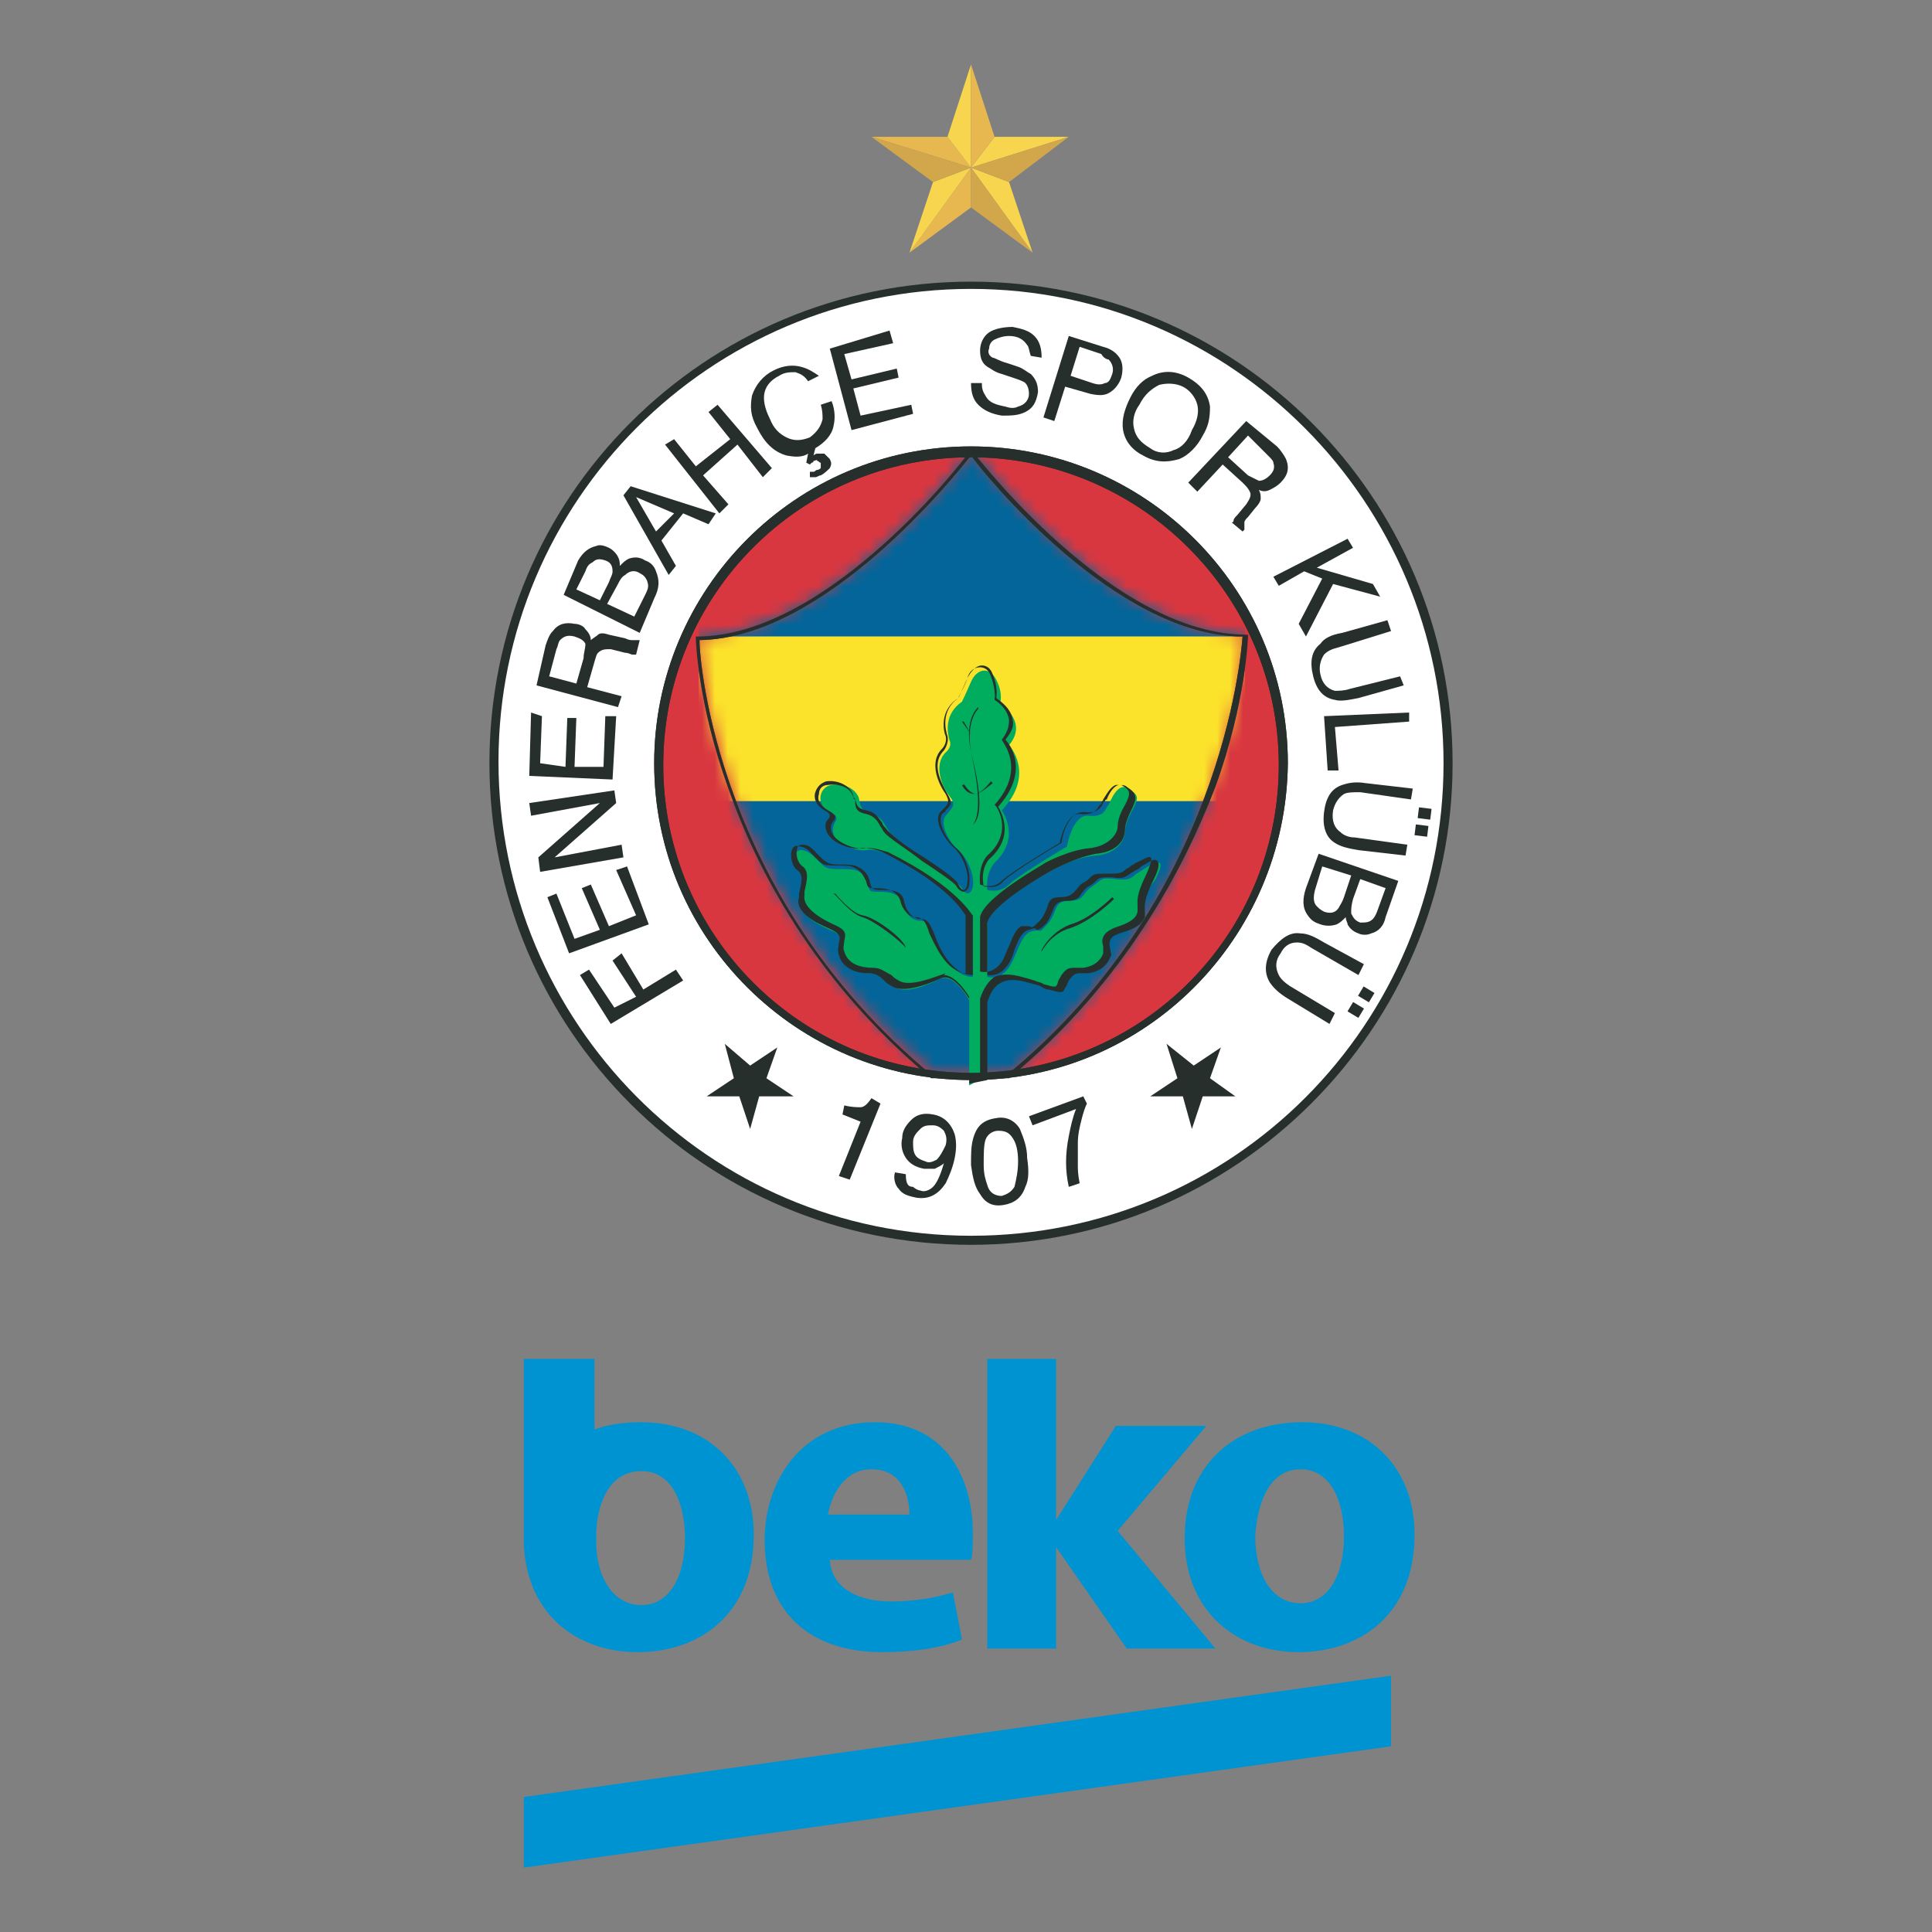 <svg width="150" height="150" viewBox="0 0 150 150" fill="none" xmlns="http://www.w3.org/2000/svg">
<rect x="0" y="0" width="150" height="150" fill="#808080" stroke="none"/>
<path d="M38.281 59.257C38.281 38.735 54.868 22.149 75.39 22.149C95.911 22.149 112.498 38.735 112.498 59.257C112.498 79.779 95.771 96.366 75.39 96.366C55.008 96.366 38.281 79.639 38.281 59.257Z" fill="white"/>
<path d="M75.39 96.647C54.727 96.647 38 79.92 38 59.257C38 38.595 54.727 21.867 75.39 21.867C96.052 21.867 112.779 38.595 112.779 59.257C112.779 79.92 95.911 96.647 75.39 96.647ZM75.39 22.43C55.149 22.43 38.703 38.876 38.703 59.116C38.703 79.358 55.008 95.944 75.39 95.944C95.771 95.944 112.076 79.498 112.076 59.257C112.076 39.016 95.631 22.43 75.39 22.43Z" fill="#272F2C"/>
<path d="M51.072 59.257C51.072 45.904 61.896 35.08 75.249 35.08C88.603 35.08 99.426 45.904 99.426 59.257C99.426 72.61 88.743 83.434 75.39 83.434C62.036 83.434 51.072 72.61 51.072 59.257Z" fill="#D93740"/>
<path d="M75.39 83.855C61.896 83.855 50.791 72.892 50.791 59.257C50.791 45.763 61.755 34.659 75.39 34.659C88.884 34.659 99.988 45.622 99.988 59.257C99.847 72.892 88.884 83.855 75.39 83.855ZM75.39 35.502C62.177 35.502 51.494 46.185 51.494 59.398C51.494 72.61 62.177 83.293 75.39 83.293C88.603 83.293 99.285 72.61 99.285 59.398C99.285 46.185 88.462 35.502 75.39 35.502Z" fill="#272F2C"/>
<g clip-path="url(#clip0_429_1762)">
<mask id="mask0_429_1762" style="mask-type:alpha" maskUnits="userSpaceOnUse" x="54" y="34" width="43" height="50">
<path d="M78.403 83.427C95.973 68.949 96.676 49.27 96.676 49.27C86.134 49.27 75.451 34.933 75.451 34.933C75.451 34.933 64.769 49.411 54.226 49.411C54.226 49.411 54.788 68.949 72.499 83.427H78.403Z" fill="white"/>
</mask>
<g mask="url(#mask0_429_1762)">
<path d="M43.825 34.933H110.592V85.535H43.825V34.933Z" fill="#036599"/>
<path d="M42.56 49.411H114.527V62.202H42.56V49.411Z" fill="#FCE32B"/>
<path d="M78.342 83.708H72.298C63.161 76.118 58.663 67.262 56.555 61.218C54.165 54.611 54.025 49.692 54.025 49.551V49.411H54.165C64.426 49.411 75.25 35.214 75.25 35.073L75.39 34.933L75.531 35.073C75.671 35.214 86.354 49.27 96.755 49.27H96.896V49.411C96.896 49.411 96.755 54.471 94.366 61.077C91.977 67.262 87.479 76.118 78.342 83.708ZM72.298 83.427H78.201C94.788 69.792 96.334 51.097 96.474 49.411C86.635 49.411 76.374 36.76 75.39 35.354C74.266 36.76 64.145 49.551 54.306 49.692C54.306 51.379 55.712 69.652 72.298 83.427Z" fill="#272F2C"/>
</g>
</g>
<path fill-rule="evenodd" clip-rule="evenodd" d="M75.249 83.434V77.671C75.249 77.671 74.125 75.562 73 75.984C71.876 76.546 70.189 77.249 69.346 76.546C68.502 75.984 68.362 75.562 67.518 75.562C66.675 75.562 65.55 75.281 65.269 74.298C64.988 73.313 66.113 72.892 64.426 72.189C62.739 71.486 62.036 70.643 62.177 69.94C62.317 69.237 62.739 68.253 62.177 67.831C61.615 67.269 61.474 65.863 62.317 66.004C63.161 66.145 63.723 67.269 64.285 67.41C64.847 67.55 65.831 67.41 66.394 67.55C66.956 67.691 67.237 68.112 67.378 68.675C67.518 69.237 67.518 69.237 68.362 69.237C69.064 69.237 69.908 69.378 70.189 70.221C70.329 71.064 70.892 71.486 71.454 71.486C72.016 71.486 72.157 71.767 72.578 72.751C73 73.735 73.984 75.844 75.53 75.844V71.205C75.53 71.205 74.687 69.097 68.924 66.285C68.924 66.285 67.799 65.863 67.237 66.004C66.675 66.145 64.847 65.582 64.707 64.739C64.426 63.755 65.55 63.614 64.426 63.053C63.301 62.49 63.582 61.084 64.566 60.944C65.55 60.803 66.394 61.225 66.675 61.928C66.815 62.631 66.815 62.912 67.659 63.193C68.502 63.474 68.502 63.755 69.064 64.599C69.627 65.442 74.265 68.253 74.687 68.956C74.968 69.518 75.39 69.518 75.53 68.816C75.671 68.112 75.249 66.848 74.546 66.145C73.844 65.582 72.859 64.036 73.422 63.334C73.984 62.631 74.265 62.49 73.703 61.787C73.141 61.084 72.438 59.398 73.422 58.414C73.422 58.414 73.984 57.992 73.703 57.43C73.562 56.867 73.281 55.462 74.687 54.478C74.687 54.478 74.968 53.916 75.39 52.932C75.811 51.948 76.796 51.667 77.357 52.791C77.92 53.916 77.639 54.618 77.639 54.618C77.639 54.618 79.888 56.024 78.341 57.852C78.341 57.852 80.45 60.1 77.779 62.912C77.779 62.912 79.325 65.02 77.217 66.988C77.217 66.988 76.514 67.691 76.655 69.097C76.655 69.097 77.638 69.378 78.341 68.675C79.044 67.972 82.84 65.723 82.84 65.723C82.84 65.723 83.261 63.193 84.526 63.334C85.791 63.474 85.791 62.771 86.072 62.49C86.213 62.209 86.775 60.663 87.618 61.225C88.462 61.787 88.462 61.928 87.759 63.193C87.759 63.193 87.338 64.036 87.338 64.599C87.338 65.161 86.775 66.285 85.088 66.426C83.402 66.566 81.715 67.55 81.715 67.55C81.715 67.55 76.936 70.08 76.655 71.627V75.844C76.655 75.844 77.498 76.125 78.201 75.281C78.904 74.438 79.185 72.61 80.028 72.329C80.871 72.048 80.59 72.61 81.293 71.767C82.137 70.924 81.715 69.94 82.98 69.94C84.245 69.94 83.964 69.378 84.807 68.816C85.651 68.253 85.37 68.112 86.635 68.253C87.9 68.394 87.759 68.112 88.462 67.691C89.165 67.269 90.852 66.004 89.727 68.253C88.04 70.502 88.743 70.502 88.462 71.064C88.321 71.627 87.9 71.908 86.635 72.329C85.37 72.751 86.072 73.595 85.932 74.156C85.791 74.719 85.37 75.281 84.245 75.422C83.261 75.562 83.121 75.281 82.558 75.984C81.996 76.687 82.558 77.109 81.153 76.687C79.747 76.266 77.217 74.719 76.233 77.671V83.715L75.249 84.277V83.434Z" fill="#00AC5D"/>
<path d="M75.249 84.137V77.53C75.108 77.39 73.984 75.422 73 75.984C71.735 76.546 70.048 77.109 69.205 76.546C68.924 76.406 68.783 76.265 68.642 76.125C68.221 75.703 67.94 75.562 67.378 75.562C66.394 75.562 65.41 75.141 65.129 74.156C64.988 73.735 65.129 73.454 65.129 73.173C65.269 72.751 65.269 72.47 64.285 72.048C62.599 71.346 61.755 70.502 62.036 69.659C62.036 69.518 62.036 69.518 62.036 69.378C62.177 68.675 62.458 67.972 61.896 67.55C61.474 67.269 61.333 66.426 61.474 66.004C61.614 65.723 61.755 65.582 62.036 65.723C62.599 65.723 62.88 66.145 63.301 66.566C63.582 66.848 63.723 66.988 64.004 67.129C64.566 67.269 65.55 67.129 66.113 67.269C66.815 67.55 66.956 67.831 67.237 68.394C67.378 68.956 67.378 68.956 68.08 68.956C68.783 68.956 69.626 69.097 69.908 69.94C70.048 70.642 70.611 71.205 71.032 71.205C71.594 71.205 71.876 71.486 72.157 72.47C72.578 73.313 73.422 75.422 74.968 75.562V71.064C74.827 70.924 73.844 68.815 68.502 66.145C68.502 66.145 67.378 65.723 66.815 65.863C66.113 66.004 64.426 65.442 64.145 64.458C64.004 64.036 64.145 63.755 64.285 63.614C64.426 63.474 64.426 63.334 64.426 63.334C64.426 63.193 64.285 63.053 64.004 62.912C63.301 62.49 63.161 61.928 63.301 61.506C63.442 61.084 63.723 60.803 64.145 60.663C65.129 60.522 66.112 61.084 66.253 61.787C66.253 61.928 66.253 62.068 66.394 62.068C66.534 62.49 66.534 62.771 67.237 62.912C67.94 63.053 68.08 63.334 68.502 63.895C68.502 64.036 68.642 64.177 68.783 64.317C69.064 64.739 70.329 65.723 71.735 66.566C73 67.41 74.265 68.253 74.406 68.675C74.546 68.956 74.687 69.097 74.827 69.097C74.968 69.097 75.108 68.815 75.108 68.534C75.249 67.831 74.827 66.566 74.124 65.863C73.422 65.301 72.438 63.755 73 63.053C73.141 62.912 73.141 62.912 73.281 62.771C73.703 62.349 73.703 62.209 73.422 61.647C73 61.084 72.016 59.257 73.141 58.133C73.141 58.133 73.562 57.711 73.422 57.149C73.281 56.867 72.859 55.181 74.406 54.197C74.406 54.056 74.827 53.494 75.108 52.651C75.39 52.089 75.811 51.667 76.233 51.667C76.655 51.667 76.936 51.948 77.076 52.369C77.498 53.353 77.357 54.056 77.357 54.197C77.498 54.337 78.482 54.9 78.623 55.884C78.763 56.446 78.482 56.867 78.06 57.43C78.341 57.711 80.028 59.819 77.498 62.631C77.638 62.912 78.904 64.88 76.795 66.707C76.795 66.707 76.093 67.41 76.374 68.815C76.514 68.815 77.357 69.097 77.92 68.394C78.623 67.691 82.137 65.582 82.418 65.442C82.418 65.161 82.84 63.053 84.105 63.053C84.105 63.053 84.105 63.053 84.245 63.053C85.229 63.193 85.51 62.631 85.651 62.349C85.651 62.349 85.651 62.209 85.791 62.209C85.791 62.209 85.791 62.068 85.932 62.068C86.072 61.647 86.494 60.944 86.916 60.944C87.056 60.944 87.338 60.944 87.478 61.084C88.321 61.647 88.321 61.928 87.759 63.053C87.759 63.053 87.338 63.895 87.338 64.458C87.338 65.161 86.775 66.145 85.088 66.285C83.542 66.566 81.715 67.55 81.715 67.55C81.715 67.55 77.076 70.08 76.655 71.627V75.703C76.795 75.703 77.498 75.844 78.06 75.141C78.341 74.859 78.623 74.298 78.763 73.735C79.044 73.032 79.325 72.329 79.888 72.189C80.309 72.048 80.45 72.048 80.45 72.189C80.59 72.189 80.731 72.189 81.153 71.767C81.434 71.486 81.574 71.064 81.715 70.783C81.856 70.361 81.996 69.94 82.84 69.94C83.542 69.94 83.823 69.659 83.964 69.378C84.105 69.237 84.245 68.956 84.526 68.815C84.807 68.675 84.948 68.534 85.088 68.394C85.37 68.112 85.51 68.112 86.354 68.112C87.197 68.253 87.338 68.112 87.759 67.831C87.9 67.691 88.04 67.691 88.181 67.55C88.321 67.55 88.462 67.41 88.603 67.269C89.165 66.988 89.587 66.566 89.867 66.848C90.008 66.988 90.008 67.41 89.587 68.253C88.743 69.94 88.884 70.361 88.884 70.783C88.884 70.924 88.884 71.064 88.884 71.205C88.603 71.767 88.321 72.048 86.916 72.47C86.072 72.751 86.072 73.173 86.213 73.735C86.213 74.016 86.354 74.156 86.213 74.298C85.932 75 85.37 75.422 84.526 75.562C84.245 75.562 84.105 75.562 83.964 75.562C83.542 75.562 83.401 75.562 82.98 76.125C82.84 76.406 82.84 76.546 82.699 76.687C82.558 77.109 82.418 77.109 81.434 76.827C81.153 76.827 81.012 76.687 80.731 76.546C79.747 76.265 78.623 75.844 77.779 76.265C77.217 76.546 76.936 76.968 76.655 77.811V83.855L75.249 84.137ZM73.281 75.703C74.265 75.703 75.249 77.39 75.249 77.39V83.855L76.093 83.434V77.53C76.374 76.687 76.795 76.125 77.217 75.844C78.201 75.422 79.325 75.844 80.309 76.125C80.59 76.265 80.871 76.265 81.012 76.406C81.996 76.687 81.996 76.687 82.137 76.265C82.137 76.125 82.277 75.984 82.418 75.703C82.84 75.141 82.98 75.141 83.542 75.141C83.683 75.141 83.964 75.141 84.105 75.141C85.088 75 85.51 74.438 85.651 74.016C85.651 73.876 85.651 73.735 85.651 73.454C85.51 73.032 85.51 72.47 86.494 72.048C87.759 71.627 88.181 71.346 88.321 70.783C88.321 70.642 88.321 70.502 88.321 70.361C88.321 69.94 88.181 69.518 89.024 67.831C89.446 66.848 89.446 66.566 89.305 66.566C89.165 66.426 88.603 66.848 88.181 66.988C88.04 67.129 87.9 67.129 87.759 67.269C87.618 67.41 87.478 67.41 87.338 67.55C87.056 67.831 86.775 67.831 85.932 67.831C85.088 67.831 84.948 67.831 84.667 68.112C84.526 68.253 84.386 68.394 84.105 68.534C83.823 68.675 83.683 68.956 83.542 69.097C83.261 69.378 83.12 69.659 82.277 69.659C81.574 69.659 81.434 69.94 81.293 70.502C81.153 70.783 81.012 71.205 80.731 71.486C80.168 72.048 80.168 72.048 79.888 71.908C79.747 71.908 79.607 71.908 79.325 71.908C78.904 72.048 78.623 72.751 78.341 73.454C78.06 74.016 77.92 74.578 77.638 74.859C76.936 75.703 76.093 75.422 76.093 75.422V71.205C76.374 69.659 81.012 67.129 81.153 66.988C81.153 66.988 82.98 66.004 84.526 65.863C86.072 65.723 86.775 64.739 86.775 64.177C86.775 63.474 87.197 62.771 87.197 62.771C87.9 61.506 87.759 61.365 87.056 60.944C86.916 60.944 86.775 60.944 86.635 60.944C86.213 61.084 85.932 61.647 85.651 62.068C85.651 62.209 85.51 62.209 85.51 62.349C85.51 62.349 85.51 62.49 85.37 62.49C85.229 62.771 84.948 63.333 83.823 63.193C82.699 63.193 82.277 65.442 82.277 65.442C82.277 65.442 78.482 67.691 77.779 68.394C77.076 69.097 76.093 68.675 76.093 68.675C75.952 67.269 76.514 66.566 76.655 66.426C78.763 64.599 77.357 62.49 77.217 62.49C79.747 59.679 77.779 57.57 77.779 57.43C78.201 56.867 78.341 56.446 78.341 55.884C78.201 54.9 77.217 54.337 77.217 54.337C77.217 54.337 77.357 53.635 76.936 52.51C76.795 52.089 76.514 51.807 76.093 51.807C75.671 51.807 75.249 52.089 75.108 52.651C74.687 53.635 74.406 54.197 74.406 54.197C73 55.181 73.422 56.727 73.562 57.149C73.703 57.711 73.281 58.273 73.281 58.273C72.157 59.398 73.281 61.084 73.562 61.647C73.984 62.349 73.844 62.49 73.422 62.912C73.422 63.053 73.281 63.053 73.141 63.193C72.719 63.895 73.562 65.301 74.265 65.863C74.968 66.426 75.39 67.831 75.249 68.534C75.249 68.956 75.109 69.097 74.827 69.237C74.687 69.237 74.406 69.097 74.265 68.815C74.125 68.534 72.859 67.691 71.594 66.848C70.329 65.863 68.924 65.02 68.643 64.599C68.502 64.458 68.502 64.317 68.362 64.177C68.08 63.614 67.799 63.334 67.237 63.193C66.534 63.053 66.394 62.771 66.394 62.209C66.394 62.068 66.394 61.928 66.253 61.928C66.113 61.225 65.269 60.803 64.285 60.944C63.864 60.944 63.582 61.225 63.582 61.647C63.442 62.068 63.582 62.49 64.285 62.912C64.566 63.053 64.707 63.193 64.847 63.334C64.847 63.474 64.847 63.614 64.707 63.755C64.566 63.895 64.426 64.177 64.566 64.599C64.847 65.442 66.534 66.004 67.097 65.863C67.799 65.723 68.783 66.145 68.924 66.145C74.546 68.956 75.39 71.064 75.53 71.064V75.703C73.844 75.703 72.859 73.454 72.578 72.61C72.157 71.627 72.016 71.346 71.454 71.346C70.892 71.346 70.329 70.783 70.189 69.94C70.048 69.097 69.064 69.097 68.502 69.097C67.799 69.097 67.659 69.097 67.518 68.394C67.378 67.831 67.097 67.55 66.534 67.269C66.253 67.129 65.831 67.129 65.41 67.129C64.988 67.129 64.566 67.129 64.285 66.988C64.004 66.848 63.864 66.707 63.582 66.426C63.161 66.004 62.88 65.582 62.317 65.582C62.036 65.582 61.896 65.723 61.896 65.863C61.755 66.285 61.896 66.988 62.317 67.269C62.88 67.691 62.599 68.534 62.458 69.237C62.458 69.378 62.458 69.378 62.458 69.518C62.317 70.221 63.161 71.064 64.707 71.767C65.691 72.189 65.691 72.47 65.55 73.032C65.55 73.313 65.41 73.595 65.55 73.876C65.831 74.859 66.815 75.141 67.799 75.141C68.362 75.141 68.643 75.422 69.205 75.703C69.345 75.844 69.486 75.984 69.767 76.125C70.611 76.687 72.578 75.844 73.422 75.562C73 75.984 73.141 75.703 73.281 75.703Z" fill="#272F2C"/>
<path d="M70.329 73.595C70.048 73.173 67.94 71.486 66.956 71.205C65.972 70.924 64.847 69.378 64.707 69.378H64.847C64.847 69.378 66.112 70.924 66.956 71.064C67.94 71.205 70.189 72.892 70.329 73.595Z" fill="#272F2C"/>
<path d="M75.53 64.036C76.092 63.333 76.092 61.506 75.39 58.414C74.827 55.743 75.952 54.899 75.952 54.899V55.04C75.952 55.04 74.968 55.884 75.39 58.414C76.233 61.647 76.233 63.474 75.53 64.036Z" fill="#272F2C"/>
<path d="M75.671 61.647C75.53 61.647 75.53 61.647 75.671 61.647C74.968 61.647 74.687 60.944 74.687 60.944H74.827C74.827 60.663 74.968 61.365 75.671 61.647C75.952 61.647 76.374 61.365 76.936 60.663L77.076 60.803C76.514 61.225 76.092 61.647 75.671 61.647Z" fill="#272F2C"/>
<path d="M75.39 57.008L74.687 56.024H74.827L75.39 57.008Z" fill="#272F2C"/>
<path d="M80.871 73.876C80.731 73.876 81.574 72.329 83.12 71.767C84.667 71.346 86.354 69.659 86.354 69.659L86.494 69.799C86.494 69.799 84.807 71.486 83.12 72.048C81.574 72.47 80.871 73.876 80.871 73.876Z" fill="#272F2C"/>
<path d="M78.341 83.715H72.297C63.161 76.125 58.663 67.269 56.554 61.225C54.165 54.618 54.024 49.699 54.024 49.559V49.418H54.165C64.426 49.418 75.249 35.221 75.249 35.08L75.39 34.94L75.53 35.08C75.671 35.221 86.354 49.277 96.755 49.277H96.895V49.418C96.895 49.418 96.755 54.478 94.365 61.084C91.976 67.269 87.478 76.125 78.341 83.715ZM72.297 83.434H78.201C94.787 69.799 96.334 51.105 96.474 49.418C86.635 49.418 76.374 36.767 75.39 35.361C74.265 36.767 64.145 49.559 54.305 49.699C54.305 51.386 55.711 69.659 72.297 83.434Z" fill="#272F2C"/>
<path d="M75.39 83.855C61.896 83.855 50.791 72.892 50.791 59.257C50.791 45.763 61.755 34.659 75.39 34.659C88.884 34.659 99.988 45.622 99.988 59.257C99.847 72.892 88.884 83.855 75.39 83.855ZM75.39 35.502C62.177 35.502 51.494 46.185 51.494 59.398C51.494 72.61 62.177 83.293 75.39 83.293C88.603 83.293 99.285 72.61 99.285 59.398C99.285 46.185 88.462 35.502 75.39 35.502Z" fill="#272F2C"/>
<path fill-rule="evenodd" clip-rule="evenodd" d="M47.418 79.498L53.04 76.125L52.478 75.281L49.948 76.827L48.261 74.016L47.558 74.578L49.386 77.39L47.699 78.233L45.731 75.281L45.028 75.703L47.418 79.498Z" fill="#272F2C"/>
<path fill-rule="evenodd" clip-rule="evenodd" d="M44.185 74.016L50.37 71.767L48.683 67.269L47.84 67.55L49.386 71.064L47.277 71.908L45.871 68.675L45.169 68.956L46.574 72.189L44.607 72.892L43.201 69.378L42.498 69.659L44.185 74.016Z" fill="#272F2C"/>
<path fill-rule="evenodd" clip-rule="evenodd" d="M41.936 67.691L48.402 66.566L48.261 65.582L43.06 66.566L47.84 62.349L47.699 61.365L41.092 62.349L41.233 63.333L46.574 62.349L41.795 66.566L41.936 67.691Z" fill="#272F2C"/>
<path fill-rule="evenodd" clip-rule="evenodd" d="M41.092 60.241L47.558 60.522L47.84 55.603H46.996L46.855 59.538H44.606L44.747 55.743H44.044L43.904 59.538L41.936 59.257L42.076 55.603L41.233 55.321L41.092 60.241Z" fill="#272F2C"/>
<path fill-rule="evenodd" clip-rule="evenodd" d="M41.655 53.213L47.98 54.9L48.261 54.056L45.59 53.353L46.153 51.386C46.293 50.964 46.293 50.823 46.434 50.683C46.715 50.402 46.996 50.402 47.418 50.402L48.542 50.683C48.823 50.683 48.964 50.823 49.105 50.823C49.245 50.823 49.245 50.823 49.386 50.823L49.667 49.699H49.526C49.386 49.699 49.245 49.699 49.105 49.699C48.964 49.699 48.823 49.699 48.542 49.559L47.277 49.277C46.855 49.137 46.574 49.137 46.434 49.277C46.293 49.418 46.012 49.559 45.871 49.699C45.871 49.418 45.731 49.137 45.45 48.856C45.309 48.574 44.888 48.434 44.607 48.434C43.904 48.293 43.341 48.434 42.92 48.996C42.639 49.277 42.498 49.699 42.358 50.12L41.655 53.213Z" fill="#272F2C"/>
<path fill-rule="evenodd" clip-rule="evenodd" d="M45.309 51.105L44.747 53.072L42.639 52.51L43.201 50.401C43.341 50.12 43.341 49.84 43.482 49.699C43.763 49.418 44.044 49.277 44.606 49.418C45.028 49.558 45.309 49.699 45.45 49.98C45.45 50.401 45.309 50.683 45.309 51.105Z" fill="white"/>
<path fill-rule="evenodd" clip-rule="evenodd" d="M43.763 46.185L49.667 49.137L50.791 46.466C51.213 45.622 51.213 45.06 50.932 44.357C50.791 43.935 50.51 43.655 50.089 43.514C49.667 43.233 49.245 43.233 48.823 43.374C48.542 43.514 48.402 43.655 48.121 43.935C48.121 43.655 48.121 43.514 47.98 43.233C47.84 42.952 47.558 42.671 47.277 42.53C46.996 42.389 46.574 42.249 46.293 42.389C45.731 42.53 45.309 42.811 44.888 43.514L43.763 46.185Z" fill="#272F2C"/>
<path fill-rule="evenodd" clip-rule="evenodd" d="M47.277 45.201L46.574 46.606L44.747 45.763L45.45 44.357C45.59 43.935 45.731 43.795 46.012 43.655C46.293 43.374 46.574 43.374 46.996 43.514C47.418 43.655 47.558 43.935 47.558 44.357C47.558 44.639 47.418 44.779 47.277 45.201Z" fill="white"/>
<path fill-rule="evenodd" clip-rule="evenodd" d="M50.089 46.185L49.245 47.872L47.137 46.888L47.98 45.342C48.121 45.06 48.261 44.779 48.542 44.639C48.823 44.357 49.245 44.217 49.667 44.498C49.948 44.639 50.089 44.779 50.229 45.06C50.37 45.482 50.37 45.622 50.089 46.185Z" fill="white"/>
<path fill-rule="evenodd" clip-rule="evenodd" d="M48.402 38.454L51.916 44.639L52.478 43.936L51.353 41.968L53.04 39.859L55.008 40.703L55.57 39.859L48.964 37.751L48.402 38.454Z" fill="#272F2C"/>
<path fill-rule="evenodd" clip-rule="evenodd" d="M52.337 39.859L50.932 41.265L49.386 38.595L52.337 39.859Z" fill="white"/>
<path fill-rule="evenodd" clip-rule="evenodd" d="M51.635 34.518L55.852 39.859L56.554 39.157L54.586 36.908L57.257 34.518L59.225 37.048L59.928 36.346L55.711 31.426L55.008 31.988L56.695 34.096L54.024 36.205L52.337 34.096L51.635 34.518Z" fill="#272F2C"/>
<path fill-rule="evenodd" clip-rule="evenodd" d="M62.177 28.474C61.614 28.333 60.912 28.333 60.068 28.755C59.225 29.177 58.663 29.88 58.382 30.723C58.241 31.567 58.241 32.269 58.803 33.253C59.366 34.378 60.068 35.08 61.052 35.361C61.755 35.502 62.317 35.502 62.739 35.221L62.599 35.924L62.88 36.064L63.02 35.924C63.02 35.924 63.161 35.924 63.161 35.783C63.301 35.783 63.442 35.642 63.442 35.783C63.582 35.783 63.582 35.924 63.723 35.924C63.723 36.064 63.723 36.205 63.723 36.346C63.723 36.346 63.582 36.486 63.442 36.486C63.301 36.486 63.301 36.627 63.161 36.627C63.161 36.627 63.02 36.627 62.88 36.627V37.048C63.02 37.048 63.161 37.048 63.301 37.048C63.442 37.048 63.582 36.908 63.723 36.908C64.004 36.767 64.285 36.486 64.426 36.346C64.566 36.064 64.566 35.924 64.426 35.642C64.285 35.502 64.145 35.361 64.004 35.221C63.864 35.221 63.582 35.221 63.442 35.221C63.301 35.221 63.161 35.361 63.161 35.361L63.301 34.799C64.004 34.378 64.566 33.815 64.707 33.112C64.847 32.55 64.847 31.848 64.566 31.145L63.723 31.426C63.864 31.848 63.864 32.269 63.864 32.55C63.723 33.112 63.442 33.534 62.88 33.956C62.177 34.237 61.614 34.237 61.052 33.956C60.49 33.675 60.068 33.253 59.787 32.55C59.366 31.707 59.225 31.004 59.366 30.442C59.506 29.88 59.928 29.458 60.49 29.177C60.912 28.896 61.333 28.896 61.755 28.896C62.177 29.036 62.458 29.177 62.739 29.599L63.582 29.177C63.161 28.896 62.739 28.614 62.177 28.474Z" fill="#272F2C"/>
<path fill-rule="evenodd" clip-rule="evenodd" d="M64.426 27.068L66.112 33.394L70.892 32.129L70.751 31.426L66.815 32.269L66.253 30.16L69.767 29.317L69.626 28.614L66.112 29.458L65.55 27.49L69.345 26.646L69.064 25.663L64.426 27.068Z" fill="#272F2C"/>
<path fill-rule="evenodd" clip-rule="evenodd" d="M76.233 29.739H75.39C75.39 30.442 75.53 31.004 75.952 31.426C76.374 31.848 76.936 32.129 77.779 32.269C78.482 32.269 79.044 32.269 79.607 31.988C80.169 31.707 80.45 31.285 80.59 30.442C80.59 29.88 80.45 29.458 80.028 29.036C79.747 28.896 79.466 28.614 79.044 28.474L78.201 28.192C77.638 28.052 77.217 27.771 77.076 27.771C76.795 27.631 76.655 27.35 76.795 27.068C76.795 26.787 76.936 26.506 77.217 26.365C77.498 26.225 77.92 26.085 78.341 26.085C79.044 26.085 79.466 26.365 79.747 26.787C79.888 26.928 79.888 27.209 80.028 27.631L80.871 27.771C80.871 27.068 80.731 26.506 80.309 26.085C79.888 25.663 79.325 25.522 78.623 25.382C77.92 25.382 77.217 25.522 76.795 25.803C76.374 26.085 76.093 26.646 76.093 27.209C76.093 27.771 76.233 28.192 76.655 28.474C76.936 28.614 77.217 28.896 77.779 29.036L78.623 29.317C79.044 29.458 79.466 29.599 79.607 29.739C79.747 29.88 79.888 30.16 79.888 30.582C79.888 31.004 79.607 31.426 79.044 31.566C78.763 31.707 78.482 31.707 78.06 31.566C77.357 31.426 76.795 31.285 76.514 30.723C76.233 30.302 76.233 30.02 76.233 29.739Z" fill="#272F2C"/>
<path fill-rule="evenodd" clip-rule="evenodd" d="M82.98 26.085L81.012 32.41L81.856 32.691L82.699 30.02L84.667 30.582C85.37 30.723 85.791 30.723 86.213 30.442C86.635 30.16 86.916 29.739 87.056 29.317C87.197 28.755 87.197 28.192 86.916 27.771C86.635 27.35 86.213 27.068 85.651 26.928L82.98 26.085Z" fill="#272F2C"/>
<path fill-rule="evenodd" clip-rule="evenodd" d="M86.072 27.912C86.354 28.192 86.494 28.614 86.354 29.036C86.213 29.458 86.072 29.739 85.791 29.739C85.51 29.88 85.229 29.88 84.807 29.739L83.121 29.177L83.823 26.928L85.51 27.49C85.651 27.771 85.932 27.912 86.072 27.912Z" fill="white"/>
<path fill-rule="evenodd" clip-rule="evenodd" d="M93.944 31.566C93.803 30.582 93.241 29.88 92.257 29.317C91.273 28.755 90.289 28.755 89.446 29.177C88.743 29.458 88.181 30.02 87.759 30.863C87.338 31.707 87.056 32.55 87.197 33.394C87.338 34.237 87.9 34.94 88.743 35.361C89.727 35.924 90.57 35.924 91.555 35.642C92.257 35.361 92.96 34.659 93.382 33.815C93.803 33.112 93.944 32.55 93.944 31.566Z" fill="#272F2C"/>
<path fill-rule="evenodd" clip-rule="evenodd" d="M91.133 34.94C90.57 35.221 89.867 35.221 89.305 34.799C88.603 34.378 88.181 33.956 88.04 33.253C87.9 32.691 88.04 31.988 88.462 31.426C88.884 30.582 89.446 30.16 90.008 29.88C90.57 29.739 91.273 29.739 91.835 30.02C92.398 30.302 92.82 30.863 92.96 31.426C93.101 31.988 92.96 32.691 92.538 33.394C92.257 34.237 91.695 34.799 91.133 34.94Z" fill="white"/>
<path fill-rule="evenodd" clip-rule="evenodd" d="M96.755 32.691L92.257 37.47L92.96 38.173L94.928 36.064L96.474 37.47C96.755 37.751 96.895 37.892 97.036 38.173C97.177 38.454 97.036 38.735 96.755 39.157L96.052 40C95.911 40.141 95.771 40.281 95.771 40.422C95.771 40.562 95.631 40.562 95.631 40.562L96.474 41.265L96.614 41.124C96.614 40.984 96.614 40.843 96.614 40.562C96.614 40.422 96.755 40.281 96.895 40.141L97.458 39.438C97.739 39.157 97.88 38.876 97.88 38.735C97.88 38.454 97.88 38.313 97.739 38.032C98.02 38.173 98.301 38.173 98.582 38.032C98.863 37.892 99.145 37.751 99.426 37.47C99.988 36.908 100.128 36.346 99.847 35.642C99.707 35.361 99.426 34.94 99.145 34.659L96.755 32.691Z" fill="#272F2C"/>
<path fill-rule="evenodd" clip-rule="evenodd" d="M96.895 36.908L95.35 35.502L96.895 33.815L98.442 35.361C98.723 35.642 98.863 35.783 98.863 35.924C99.004 36.346 98.863 36.627 98.583 36.908C98.301 37.189 98.02 37.329 97.739 37.329C97.458 37.189 97.177 37.048 96.895 36.908Z" fill="white"/>
<path fill-rule="evenodd" clip-rule="evenodd" d="M104.627 41.827L98.863 44.779L99.285 45.482L101.253 44.357L102.658 44.92L100.831 48.434L101.394 49.418L103.502 45.342L107.157 46.325L106.595 45.342L102.237 44.076L105.048 42.53L104.627 41.827Z" fill="#272F2C"/>
<path fill-rule="evenodd" clip-rule="evenodd" d="M108 48.996L107.719 48.152L104.205 49.137C103.361 49.277 102.8 49.558 102.518 49.98C101.815 50.542 101.675 51.386 101.956 52.51C102.237 53.635 102.8 54.197 103.643 54.337C104.064 54.478 104.767 54.337 105.47 54.197L108.984 53.213L108.703 52.51L104.767 53.494C104.346 53.635 103.924 53.635 103.643 53.635C103.08 53.494 102.659 53.072 102.518 52.369C102.378 51.807 102.518 51.245 102.799 50.823C103.08 50.542 103.361 50.401 103.924 50.261L108 48.996Z" fill="#272F2C"/>
<path fill-rule="evenodd" clip-rule="evenodd" d="M109.405 55.321L102.799 55.603L103.08 59.819H103.924L103.643 56.446L109.405 56.024V55.321Z" fill="#272F2C"/>
<path d="M109.824 64.845L109.928 64.008L110.904 64.128L110.801 64.965L109.824 64.845Z" fill="#272F2C"/>
<path d="M110.067 63.517L110.17 62.681L111.146 62.801L111.043 63.638L110.067 63.517Z" fill="#272F2C"/>
<path fill-rule="evenodd" clip-rule="evenodd" d="M109.546 62.068L109.687 61.225L106.032 60.803C105.189 60.663 104.627 60.803 104.205 60.944C103.361 61.225 102.94 61.928 102.799 63.053C102.658 64.177 102.94 65.02 103.643 65.442C104.064 65.723 104.627 65.863 105.47 66.004L109.125 66.426L109.265 65.582L105.189 65.02C104.767 65.02 104.345 64.88 104.064 64.599C103.643 64.317 103.361 63.755 103.502 62.912C103.643 62.349 103.924 61.928 104.345 61.647C104.627 61.506 105.048 61.506 105.61 61.506L109.546 62.068Z" fill="#272F2C"/>
<path fill-rule="evenodd" clip-rule="evenodd" d="M108.563 68.394L102.378 66.285L101.394 68.956C101.113 69.799 101.113 70.502 101.534 71.064C101.815 71.486 102.097 71.627 102.518 71.767C102.94 71.908 103.361 71.908 103.783 71.767C104.064 71.627 104.205 71.486 104.486 71.205C104.486 71.486 104.627 71.627 104.627 71.767C104.767 72.048 105.048 72.329 105.47 72.47C105.751 72.61 106.173 72.61 106.454 72.47C107.016 72.329 107.438 71.908 107.578 71.205L108.563 68.394Z" fill="#272F2C"/>
<path fill-rule="evenodd" clip-rule="evenodd" d="M105.048 69.799L105.61 68.253L107.578 68.956L107.016 70.502C106.875 70.924 106.735 71.205 106.595 71.346C106.313 71.627 106.032 71.627 105.61 71.627C105.189 71.486 105.048 71.205 104.907 70.924C104.907 70.502 104.907 70.362 105.048 69.799Z" fill="white"/>
<path fill-rule="evenodd" clip-rule="evenodd" d="M102.096 69.097L102.658 67.269L104.907 67.972L104.345 69.659C104.205 70.08 104.064 70.221 103.924 70.502C103.642 70.924 103.221 70.924 102.799 70.783C102.518 70.642 102.378 70.502 102.237 70.362C101.956 70.08 101.956 69.659 102.096 69.097Z" fill="white"/>
<path d="M104.621 78.521L105.056 77.798L105.899 78.305L105.464 79.028L104.621 78.521Z" fill="#272F2C"/>
<path d="M105.437 77.311L105.871 76.588L106.715 77.095L106.281 77.818L105.437 77.311Z" fill="#272F2C"/>
<path fill-rule="evenodd" clip-rule="evenodd" d="M105.47 75.703L105.892 74.859L102.799 73.173C102.096 72.751 101.534 72.47 100.972 72.47C100.128 72.329 99.426 72.892 98.723 73.735C98.161 74.719 98.161 75.562 98.582 76.266C98.863 76.687 99.285 77.109 99.988 77.53L103.221 79.498L103.642 78.655L100.128 76.546C99.707 76.266 99.426 75.984 99.285 75.703C99.004 75.141 99.004 74.578 99.426 74.016C99.707 73.454 100.128 73.173 100.691 73.173C101.113 73.173 101.394 73.313 101.815 73.595L105.47 75.703Z" fill="#272F2C"/>
<path fill-rule="evenodd" clip-rule="evenodd" d="M65.41 86.526L66.815 87.089L65.129 91.306L65.972 91.587L68.362 85.683L67.659 85.261C67.378 85.683 67.097 85.964 66.815 85.964C66.534 85.964 66.112 85.964 65.55 85.823L65.41 86.526Z" fill="#272F2C"/>
<path fill-rule="evenodd" clip-rule="evenodd" d="M70.329 91.165L69.486 91.024C69.345 91.446 69.486 92.008 69.767 92.289C70.048 92.711 70.47 92.852 71.173 92.992C72.157 93.133 72.859 92.711 73.422 91.867C73.703 91.306 73.984 90.603 74.125 89.9C74.265 89.197 74.265 88.635 74.125 88.072C73.844 87.229 73.281 86.667 72.438 86.526C71.735 86.386 71.173 86.526 70.751 86.948C70.329 87.369 70.048 87.792 70.048 88.353C69.908 88.916 70.048 89.478 70.329 89.9C70.611 90.321 71.032 90.603 71.735 90.743C72.016 90.743 72.297 90.743 72.578 90.743C72.859 90.603 73.141 90.462 73.281 90.321C73 91.306 72.719 91.867 72.438 92.148C72.157 92.43 71.735 92.57 71.454 92.43C71.313 92.43 71.032 92.289 70.892 92.148C70.47 92.148 70.329 91.867 70.329 91.165Z" fill="#272F2C"/>
<path fill-rule="evenodd" clip-rule="evenodd" d="M72.719 90.04C72.438 90.181 72.157 90.321 71.876 90.181C71.454 90.04 71.173 89.9 71.032 89.618C70.892 89.337 70.892 89.056 70.892 88.635C70.892 88.213 71.173 87.932 71.454 87.651C71.735 87.369 72.016 87.369 72.438 87.369C72.859 87.369 73.141 87.651 73.281 87.791C73.422 88.072 73.562 88.353 73.422 88.916C73.141 89.478 73 89.759 72.719 90.04Z" fill="white"/>
<path fill-rule="evenodd" clip-rule="evenodd" d="M79.185 87.651C78.763 86.948 78.06 86.667 77.357 86.808C76.374 86.948 75.811 87.369 75.53 88.494C75.39 89.056 75.39 89.618 75.39 90.462C75.53 91.446 75.671 92.148 76.093 92.711C76.514 93.414 77.076 93.695 77.92 93.554C78.763 93.414 79.325 92.992 79.607 92.148C79.888 91.587 79.888 90.884 79.747 89.9C79.747 89.056 79.466 88.353 79.185 87.651Z" fill="#272F2C"/>
<path fill-rule="evenodd" clip-rule="evenodd" d="M78.763 92.148C78.482 92.57 78.201 92.711 77.779 92.852C77.217 92.852 76.795 92.57 76.655 92.008C76.514 91.587 76.374 91.165 76.374 90.462C76.374 89.618 76.374 88.916 76.514 88.494C76.655 88.072 77.076 87.792 77.498 87.792C78.06 87.792 78.341 87.932 78.623 88.353C78.904 88.775 79.044 89.337 79.044 90.181C79.044 90.884 78.904 91.587 78.763 92.148Z" fill="white"/>
<path fill-rule="evenodd" clip-rule="evenodd" d="M84.105 85.12L79.888 86.667L80.169 87.369L83.542 86.105C83.261 86.808 83.12 87.51 82.98 88.213C82.699 89.618 82.699 90.884 82.98 92.148L83.823 91.867C83.683 91.165 83.683 90.743 83.683 90.462C83.683 90.04 83.683 89.478 83.683 88.775C83.683 88.072 83.823 87.51 83.964 86.948C84.105 86.386 84.245 85.964 84.386 85.683L84.105 85.12Z" fill="#272F2C"/>
<path d="M58.241 87.651L57.398 85.12H54.868L56.976 83.715L56.273 81.044L58.241 82.731L60.35 81.325L59.506 83.715L61.614 85.12H58.944L58.241 87.651Z" fill="#272F2C"/>
<path d="M92.538 87.651L91.835 85.12H89.305L91.414 83.715L90.57 81.044L92.679 82.731L94.787 81.325L93.944 83.715L95.911 85.12H93.382L92.538 87.651Z" fill="#272F2C"/>
<path d="M73.562 10.622H67.659L75.39 13.012L73.562 10.622Z" fill="#E7B750"/>
<path d="M75.39 13.012L80.169 19.618L78.341 14.137L75.39 13.012Z" fill="#F8D54E"/>
<path d="M70.611 19.618L75.39 16.105V13.012L70.611 19.618Z" fill="#E7B750"/>
<path d="M82.98 10.622H77.217L75.39 13.012L82.98 10.622Z" fill="#F8D54E"/>
<path d="M75.39 16.105L80.169 19.618L75.39 13.012V16.105Z" fill="#D2A74C"/>
<path d="M75.39 13.012L72.438 14.137L70.611 19.618L75.39 13.012Z" fill="#F8D54E"/>
<path d="M73.562 10.622L75.39 13.012V5L73.562 10.622Z" fill="#F8D54E"/>
<path d="M75.39 5V13.012L77.217 10.622L75.39 5Z" fill="#E7B750"/>
<path d="M75.39 13.012L67.659 10.622L72.438 14.137L75.39 13.012Z" fill="#D2A74C"/>
<path d="M75.39 13.012L78.341 14.137L82.98 10.622L75.39 13.012Z" fill="#D2A74C"/>
<path d="M81.996 120.12L87.478 127.992H94.365L86.775 118.855L93.663 110.703H86.635L81.996 118.012V105.502H76.655V127.992H81.996V120.12Z" fill="#0093D2"/>
<path d="M100.831 128.273C105.47 128.273 109.827 125.462 109.827 119.137C109.827 113.936 106.313 110.422 101.113 110.422C95.631 110.422 91.976 113.936 91.976 119.418C91.976 125.04 95.911 128.273 100.831 128.273ZM100.972 114.076C103.361 114.076 104.345 116.606 104.345 119.277C104.345 122.37 103.08 124.478 100.972 124.478C98.723 124.478 97.458 122.229 97.458 119.277C97.599 116.888 98.442 114.076 100.972 114.076Z" fill="#0093D2"/>
<path d="M68.502 128.273C70.751 128.273 73 127.992 74.687 127.289L73.984 123.635C72.578 124.056 71.032 124.337 69.205 124.337C66.675 124.337 64.566 123.353 64.426 121.105H75.39C75.53 120.683 75.53 119.98 75.53 118.996C75.53 114.779 73.422 110.422 67.94 110.422C62.036 110.422 59.366 115.201 59.366 119.558C59.366 125.04 62.739 128.273 68.502 128.273ZM67.659 114.076C70.048 114.076 70.611 116.185 70.611 117.591H64.285C64.566 116.044 65.55 114.076 67.659 114.076Z" fill="#0093D2"/>
<path d="M40.671 145L108 135.582V130.101L40.671 139.518V145Z" fill="#0093D2"/>
<path d="M49.526 128.273C54.165 128.273 58.522 125.462 58.522 119.137C58.522 113.936 55.008 110.422 49.807 110.422C48.542 110.422 47.277 110.562 46.153 110.984V105.502H40.671V119.98C40.952 125.321 44.747 128.273 49.526 128.273ZM46.293 118.855C46.434 116.466 47.418 114.217 49.807 114.217C52.197 114.217 53.181 116.747 53.181 119.418C53.181 122.51 51.916 124.618 49.807 124.618C47.699 124.618 46.434 122.651 46.293 120.12V118.855Z" fill="#0093D2"/>
<defs>
<clipPath id="clip0_429_1762">
<rect width="42.45" height="48.494" fill="white" transform="translate(54.226 34.933)"/>
</clipPath>
</defs>
</svg>
